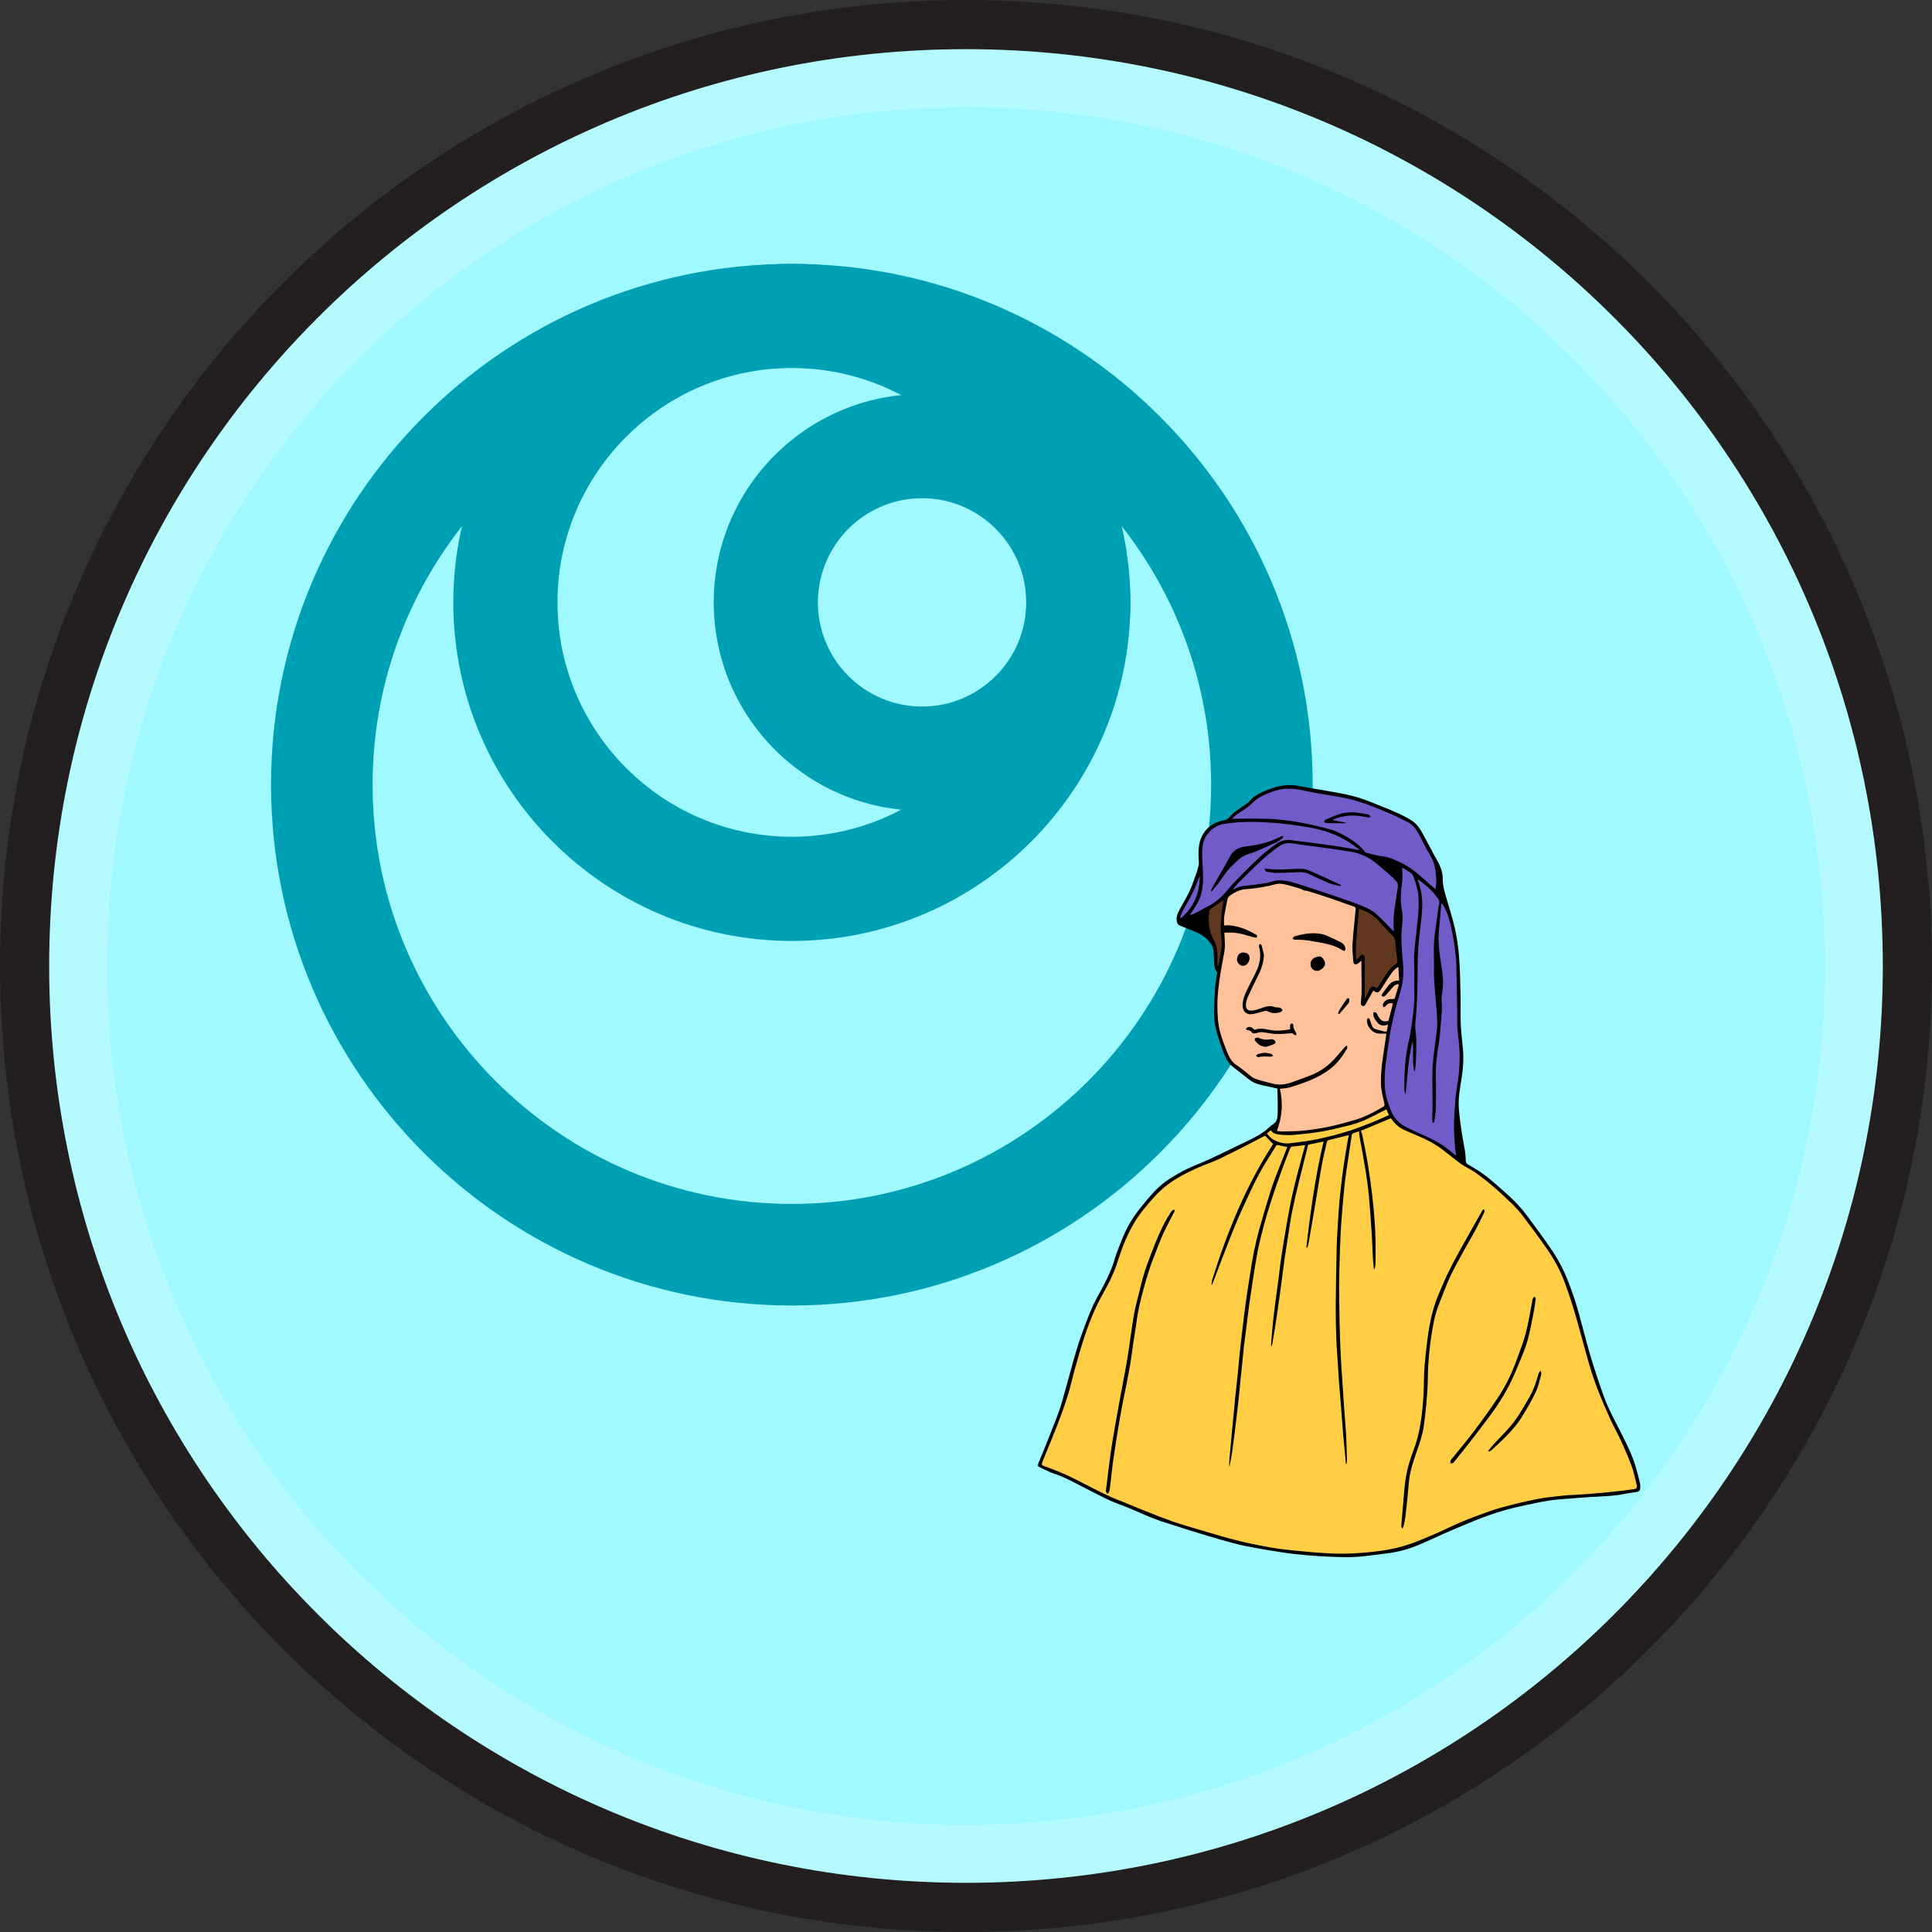 <svg xmlns="http://www.w3.org/2000/svg" xmlns:xlink="http://www.w3.org/1999/xlink" width="500" zoomAndPan="magnify" viewBox="0 0 375 375" height="500" preserveAspectRatio="xMidYMid meet" version="1.0"><rect x="0" y="0" width="375" height="375" fill="#333333" stroke="none"/><defs><clipPath id="e9899aca9b"><path d="M 6.855 6.855 L 368.145 6.855 L 368.145 368.145 L 6.855 368.145 Z M 6.855 6.855 " clip-rule="nonzero"/></clipPath><clipPath id="1040c1f194"><path d="M 187.5 6.855 C 87.734 6.855 6.855 87.734 6.855 187.5 C 6.855 287.266 87.734 368.145 187.5 368.145 C 287.266 368.145 368.145 287.266 368.145 187.5 C 368.145 87.734 287.266 6.855 187.5 6.855 Z M 187.5 6.855 " clip-rule="nonzero"/></clipPath><clipPath id="295545bdd0"><path d="M 52.609 51.215 L 255 51.215 L 255 253.715 L 52.609 253.715 Z M 52.609 51.215 " clip-rule="nonzero"/></clipPath><clipPath id="37f17da96f"><path d="M 87 51.215 L 220 51.215 L 220 183 L 87 183 Z M 87 51.215 " clip-rule="nonzero"/></clipPath><clipPath id="e41f069969"><path d="M 228 152.305 L 285 152.305 L 285 226 L 228 226 Z M 228 152.305 " clip-rule="nonzero"/></clipPath><clipPath id="aeec78b92b"><path d="M 201.395 215 L 318 215 L 318 302 L 201.395 302 Z M 201.395 215 " clip-rule="nonzero"/></clipPath><clipPath id="7ecbabf60b"><path d="M 201.395 152.305 L 318.395 152.305 L 318.395 302.305 L 201.395 302.305 Z M 201.395 152.305 " clip-rule="nonzero"/></clipPath><clipPath id="26d83d6286"><path d="M 9.543 9.543 L 365.793 9.543 L 365.793 365.793 L 9.543 365.793 Z M 9.543 9.543 " clip-rule="nonzero"/></clipPath></defs><g clip-path="url(#e9899aca9b)"><g clip-path="url(#1040c1f194)"><path fill="#9ff9ff" d="M 6.855 6.855 L 368.145 6.855 L 368.145 368.145 L 6.855 368.145 Z M 6.855 6.855 " fill-opacity="1" fill-rule="nonzero"/></g></g><path fill="#231f20" d="M 187.5 0 C 83.922 0 0 83.996 0 187.5 C 0 291.004 83.922 375 187.5 375 C 291.078 375 375 291.004 375 187.5 C 375 83.996 291.078 0 187.5 0 Z M 187.5 363.129 C 90.5 363.129 11.871 284.5 11.871 187.5 C 11.871 90.5 90.5 11.871 187.5 11.871 C 284.5 11.871 363.129 90.5 363.129 187.5 C 363.129 284.5 284.5 363.129 187.5 363.129 Z M 187.5 363.129 " fill-opacity="1" fill-rule="nonzero"/><g clip-path="url(#295545bdd0)"><path fill="#00a0b4" d="M 153.699 253.398 C 97.957 253.398 52.609 208.047 52.609 152.305 C 52.609 96.562 97.957 51.215 153.699 51.215 C 209.441 51.215 254.793 96.562 254.793 152.305 C 254.793 208.047 209.441 253.398 153.699 253.398 Z M 153.699 70.926 C 108.828 70.926 72.32 107.438 72.32 152.305 C 72.32 197.176 108.828 233.684 153.699 233.684 C 198.57 233.684 235.078 197.176 235.078 152.305 C 235.078 107.438 198.57 70.926 153.699 70.926 Z M 153.699 70.926 " fill-opacity="1" fill-rule="nonzero"/></g><g clip-path="url(#37f17da96f)"><path fill="#00a0b4" d="M 153.699 182.633 C 117.469 182.633 87.988 153.156 87.988 116.922 C 87.988 80.691 117.469 51.215 153.699 51.215 C 189.93 51.215 219.41 80.691 219.41 116.922 C 219.41 153.156 189.93 182.633 153.699 182.633 Z M 153.699 71.434 C 128.613 71.434 108.207 91.844 108.207 116.922 C 108.207 142.004 128.613 162.414 153.699 162.414 C 178.785 162.414 199.191 142.004 199.191 116.922 C 199.191 91.844 178.785 71.434 153.699 71.434 Z M 153.699 71.434 " fill-opacity="1" fill-rule="nonzero"/></g><path fill="#00a0b4" d="M 178.973 157.359 C 156.676 157.359 138.535 139.219 138.535 116.922 C 138.535 94.629 156.676 76.488 178.973 76.488 C 201.27 76.488 219.41 94.629 219.41 116.922 C 219.41 139.219 201.27 157.359 178.973 157.359 Z M 178.973 96.703 C 167.82 96.703 158.754 105.773 158.754 116.922 C 158.754 128.074 167.82 137.141 178.973 137.141 C 190.121 137.141 199.191 128.074 199.191 116.922 C 199.191 105.773 190.121 96.703 178.973 96.703 Z M 178.973 96.703 " fill-opacity="1" fill-rule="nonzero"/><g clip-path="url(#e41f069969)"><path fill="#705bc9" d="M 269.789 215.785 C 269.746 215.688 269.703 215.59 269.66 215.492 C 269.668 215.418 269.66 215.355 269.57 215.332 C 269.555 215.316 269.535 215.301 269.516 215.289 C 269.512 215.262 269.504 215.23 269.496 215.207 C 269.496 215.18 269.492 215.156 269.492 215.129 C 269.535 214.629 269.16 214.277 269.031 213.836 C 269.008 213.773 268.988 213.711 268.969 213.648 C 269.012 213.5 269.051 213.355 268.91 213.23 C 268.918 213.188 268.938 213.141 268.934 213.098 C 268.699 211.699 268.652 210.289 268.562 208.879 C 268.52 208.191 268.641 207.504 268.617 206.828 C 268.574 205.527 268.887 204.273 268.953 202.988 C 269.012 201.922 269.176 200.84 269.445 199.785 C 269.617 199.113 269.711 198.418 269.863 197.746 C 270.051 196.906 270.156 196.051 270.516 195.227 C 270.82 194.523 271.008 193.723 271.156 192.945 C 271.195 192.742 271.438 192.641 271.426 192.43 C 271.402 191.902 271.66 191.453 271.891 191.02 C 272.086 190.652 272.094 190.293 272.055 189.918 C 272.043 189.785 272.023 189.652 272.016 189.52 C 271.98 188.844 271.922 188.172 271.871 187.496 C 272.008 187.344 271.918 187.23 271.805 187.125 C 271.797 187.09 271.793 187.055 271.789 187.023 C 271.871 186.883 271.867 186.742 271.84 186.586 C 271.754 186.094 271.746 185.594 271.754 185.094 C 271.766 184.551 271.773 184.008 271.637 183.477 C 271.602 183.242 271.566 183.012 271.531 182.777 C 271.734 182.598 271.723 182.332 271.621 182.156 C 271.531 181.984 271.297 182.055 271.133 182.164 C 270.648 182.203 270.41 181.918 270.324 181.5 C 270.293 181.348 270.203 181.27 270.137 181.156 C 270.129 181.094 270.117 181.039 270.039 181.031 L 270.047 181.039 C 270.016 181.004 269.984 180.973 269.953 180.938 L 269.953 180.941 C 269.934 180.727 269.852 180.535 269.734 180.352 C 269.004 179.195 268.109 178.176 267.047 177.336 C 266.223 176.688 265.207 176.352 264.191 176.07 C 264.074 176.02 263.953 175.973 263.832 175.926 C 263.652 175.844 263.477 175.758 263.293 175.684 C 262.062 175.207 260.84 174.715 259.602 174.266 C 258.734 173.953 257.848 173.699 256.969 173.418 C 256.375 173.152 255.75 172.996 255.098 172.938 C 254.977 172.617 254.656 172.668 254.414 172.582 C 253.875 172.395 253.277 172.312 252.785 172.043 C 252.125 171.688 251.434 171.656 250.727 171.617 C 249.574 171.441 248.406 171.418 247.242 171.379 C 246.941 171.332 246.637 171.277 246.328 171.305 C 246.254 171.312 246.16 171.316 246.109 171.355 C 245.77 171.633 245.348 171.613 244.957 171.719 C 244.645 171.801 244.305 171.836 244.055 172.082 C 242.441 172.406 240.828 172.73 239.215 173.055 C 239.023 173.121 238.832 172.84 238.68 172.996 C 238.395 173.297 238.062 173.562 237.863 173.938 C 237.59 173.957 237.418 174.168 237.285 174.348 C 236.645 175.203 235.793 175.742 234.805 176.098 C 234.395 176.191 234.055 176.398 233.766 176.703 C 233.551 176.926 233.32 177.062 232.969 177.02 C 232.652 176.98 232.402 177.234 232.199 177.457 C 231.734 177.969 231.117 178.281 230.594 178.719 C 230.117 179.117 229.605 178.809 229.121 178.762 C 229.043 178.75 228.836 178.371 228.762 178.137 C 228.684 177.906 228.672 177.637 228.797 177.387 C 229.18 176.609 229.516 175.809 229.945 175.059 C 230.188 174.633 230.438 174.207 230.742 173.812 C 231.293 173.105 231.566 172.246 231.84 171.406 C 231.992 170.941 232.148 170.496 232.391 170.07 C 232.492 169.895 232.648 169.73 232.637 169.496 C 232.633 169.43 232.688 169.32 232.738 169.301 C 233.617 168.98 233.07 168.293 233.008 167.859 C 232.922 167.277 232.926 166.707 232.91 166.133 C 232.891 165.355 233.008 164.582 233.16 163.832 C 233.223 163.527 233.387 163.199 233.531 162.891 C 234.059 161.766 234.648 160.703 235.973 160.34 C 236.289 160.25 236.492 159.988 236.738 159.805 C 237.285 159.395 237.953 159.383 238.551 159.156 C 238.773 159.07 238.918 158.992 238.973 158.758 C 239.07 158.344 239.34 158.141 239.75 157.98 C 240.52 157.68 241.215 157.277 241.801 156.617 C 242.441 155.891 243.238 155.281 244.105 154.797 C 245.277 154.141 246.465 153.5 247.758 153.102 C 248.895 152.75 250.039 152.473 251.238 152.801 C 251.578 152.895 251.938 152.828 252.289 152.895 C 252.594 152.957 252.883 153.027 253.148 153.184 C 253.871 153.613 254.684 153.582 255.477 153.66 C 256.922 153.797 258.352 153.996 259.773 154.316 C 260.797 154.547 261.816 154.809 262.816 155.105 C 264.219 155.52 265.66 155.82 266.984 156.527 C 267.902 157.02 268.961 157.238 269.945 157.605 C 270.992 158 272.023 158.414 272.977 159.023 C 273.488 159.348 274.031 159.617 274.516 159.988 C 275.09 160.426 275.469 161.008 275.828 161.613 C 276.297 162.41 276.781 163.199 277.297 163.969 C 277.645 164.48 277.922 165.043 278.145 165.621 C 278.199 165.762 278.27 165.945 278.223 166.066 C 277.945 166.758 278.457 167.129 278.801 167.578 C 279.41 168.371 279.961 169.188 279.91 170.254 C 279.91 170.316 279.934 170.395 279.906 170.434 C 279.527 170.977 279.723 171.602 279.625 172.188 C 279.543 172.68 279.172 172.93 278.699 172.797 C 278.59 172.766 278.465 172.754 278.398 172.832 C 278.305 172.941 278.441 173.023 278.5 173.098 C 279.223 174.062 279.926 175.035 280.477 176.105 C 280.918 176.961 281.461 177.781 281.492 178.785 C 281.504 179.141 281.867 179.27 281.934 179.609 C 282.113 180.473 282.234 181.336 282.281 182.223 C 282.336 183.246 282.508 184.27 282.621 185.289 C 282.809 186.98 282.988 188.672 282.961 190.379 C 282.949 191.215 282.922 192.055 282.945 192.891 C 282.969 193.648 283.188 194.383 283.191 195.152 C 283.195 195.492 283.188 195.84 283.184 196.176 C 283.164 197.188 283.152 198.203 283.156 199.219 C 283.156 199.703 283.344 200.223 283.297 200.648 C 283.227 201.312 283.363 201.934 283.375 202.57 C 283.391 203.371 283.566 204.156 283.539 204.965 C 283.516 205.656 283.57 206.355 283.406 207.035 C 283.117 208.227 283.066 209.441 282.961 210.656 C 282.902 211.367 282.809 212.074 282.742 212.785 C 282.676 213.461 282.695 214.148 282.691 214.828 C 282.688 215.691 282.637 216.559 282.723 217.414 C 282.801 218.18 283.18 218.891 283.301 219.66 C 283.402 220.285 283.648 220.887 283.691 221.523 C 283.727 222.078 284.035 222.559 284.102 223.105 C 284.156 223.543 284.281 223.973 284.375 224.402 C 284.535 225.168 284.445 225.355 283.754 225.695 C 282.965 225.082 281.98 224.738 281.391 223.828 C 281.168 223.484 280.648 223.332 280.277 223.07 C 279.691 222.652 278.992 222.453 278.395 222.066 C 278.332 222.027 278.223 222.008 278.203 221.953 C 278.016 221.336 277.406 221.324 276.953 221.074 C 276.082 220.598 275.086 220.445 274.207 220.004 C 273.676 219.738 273.199 219.352 272.715 218.996 C 272.555 218.879 272.438 218.762 272.242 218.898 C 272.211 218.859 272.172 218.836 272.133 218.875 C 272.121 218.887 272.133 218.93 272.137 218.957 C 272.07 218.965 272.004 218.973 271.938 218.984 C 271.938 218.984 271.949 218.984 271.949 218.984 C 271.938 218.961 271.926 218.938 271.91 218.922 C 271.816 218.711 271.691 218.535 271.426 218.539 C 271.426 218.539 271.418 218.531 271.418 218.531 C 270.82 217.648 270.223 216.766 269.789 215.785 Z M 266.312 166.547 C 266.496 166.805 266.688 167.004 266.918 167.172 C 267.418 167.539 267.93 167.906 268.395 168.316 C 268.746 168.629 269.141 168.883 269.48 169.199 C 269.848 169.539 270.379 169.715 270.645 170.105 C 270.969 170.578 271.504 170.895 271.609 171.586 C 271.691 171.434 271.746 171.379 271.742 171.328 C 271.668 170.445 272.07 169.617 272.008 168.719 C 271.977 168.285 271.914 168.125 271.516 168.062 C 271.383 168.043 271.266 167.953 271.141 167.895 C 270.043 167.375 268.895 166.969 267.824 166.398 C 267.699 166.336 267.594 166.359 267.473 166.398 C 267.105 166.52 266.734 166.676 266.312 166.547 Z M 276.219 170.77 C 276.191 170.793 276.164 170.82 276.137 170.848 C 276.402 171.316 276.758 171.723 277.133 172.105 C 277.266 172.238 277.551 172.246 277.773 172.266 C 277.895 172.277 277.875 172.145 277.848 172.059 C 277.785 171.863 277.648 171.719 277.488 171.605 C 277.07 171.32 276.645 171.047 276.219 170.77 Z M 276.219 170.77 " fill-opacity="1" fill-rule="nonzero"/></g><path fill="#fec199" d="M 271.871 187.5 C 271.922 188.172 271.984 188.848 272.016 189.52 C 272.023 189.656 272.043 189.785 272.055 189.918 C 272.094 190.293 272.086 190.652 271.891 191.023 C 271.66 191.453 271.406 191.902 271.426 192.43 C 271.438 192.645 271.195 192.746 271.156 192.945 C 271.008 193.727 270.824 194.527 270.516 195.227 C 270.156 196.051 270.051 196.906 269.863 197.746 C 269.711 198.418 269.617 199.113 269.445 199.789 C 269.172 200.84 269.008 201.926 268.953 202.988 C 268.883 204.273 268.574 205.531 268.617 206.832 C 268.641 207.504 268.52 208.191 268.562 208.883 C 268.656 210.289 268.699 211.703 268.934 213.098 C 268.938 213.141 268.918 213.188 268.91 213.234 C 268.93 213.371 268.949 213.512 268.969 213.648 C 268.988 213.711 269.008 213.773 269.031 213.84 C 269.027 214.109 269.125 214.41 268.988 214.645 C 268.832 214.914 268.957 215.047 269.129 215.203 C 268.828 215.16 268.57 215.297 268.344 215.457 C 268.18 215.578 268.027 215.594 267.848 215.586 C 267.141 215.977 266.273 215.988 265.617 216.488 C 265.32 216.715 264.871 216.762 264.738 217.188 C 264.145 217.559 263.449 217.68 262.816 217.953 C 261.887 218.352 260.93 218.695 259.953 218.961 C 259.383 219.113 258.801 219.266 258.215 219.332 C 257.844 219.375 257.52 219.543 257.152 219.586 C 256.906 219.617 256.656 219.668 256.422 219.605 C 255.973 219.488 255.59 219.656 255.195 219.812 C 254.953 219.906 254.688 219.938 254.434 219.98 C 253.523 220.133 252.605 220.301 251.688 220.332 C 250.562 220.375 249.43 220.543 248.312 220.129 C 247.871 219.965 247.855 219.648 247.73 219.336 C 247.996 218.672 248.227 218 248.312 217.289 C 248.449 216.16 248.523 215.035 248.418 213.883 C 248.34 213.043 248.004 212.254 248.027 211.402 C 248.035 211 247.676 210.863 247.367 210.82 C 246.371 210.676 245.383 210.461 244.422 210.211 C 243.473 209.961 242.465 209.699 241.684 208.965 C 241.059 208.375 240.289 207.945 239.684 207.324 C 239.004 206.621 238.379 205.871 238.039 204.926 C 237.969 204.734 237.914 204.531 237.953 204.34 C 238.055 203.867 237.883 203.453 237.633 203.098 C 237.125 202.379 236.988 201.527 236.695 200.734 C 236.352 199.793 236.281 198.793 236.168 197.824 C 235.961 196.145 235.887 194.449 236.172 192.746 C 236.391 191.445 236.445 190.117 236.582 188.801 C 236.613 188.504 236.68 188.203 236.734 187.906 C 236.762 187.75 236.809 187.594 236.59 187.543 C 236.801 187.395 236.965 187.215 237.012 186.945 C 237.086 186.566 237.164 186.184 237.238 185.801 C 237.695 185.137 237.762 184.434 237.441 183.695 C 237.32 183.254 237.492 182.824 237.484 182.383 C 237.469 181.773 237.309 181.18 237.305 180.578 C 237.297 178.973 237.402 177.367 237.613 175.773 C 237.887 175.363 238.059 174.902 238.23 174.441 C 238.434 173.895 238.449 173.211 239.211 173.055 C 240.824 172.73 242.438 172.406 244.055 172.082 C 245.133 171.926 246.172 171.586 247.238 171.375 C 248.402 171.418 249.57 171.438 250.723 171.617 C 251.402 171.781 251.98 172.141 252.547 172.523 C 252.852 172.73 253.211 172.926 253.547 172.891 C 254.074 172.836 254.578 172.879 255.094 172.938 C 255.746 172.996 256.371 173.152 256.969 173.418 C 257.133 173.637 257.41 173.699 257.633 173.793 C 258.285 174.078 258.902 174.43 259.59 174.656 C 260.438 174.938 261.418 174.973 262.074 175.715 C 262.102 175.742 262.188 175.723 262.242 175.723 C 262.781 175.711 263.449 176.391 263.285 176.898 C 263.176 177.238 263.258 177.551 263.207 177.863 C 263.039 178.836 262.965 179.812 262.902 180.793 C 262.824 181.969 262.629 183.137 262.68 184.32 C 262.688 184.457 262.609 184.641 262.82 184.711 C 262.906 184.887 262.832 185.035 262.75 185.188 C 262.531 185.34 262.555 185.559 262.629 185.758 C 262.773 186.16 262.82 186.586 262.91 187.066 C 263.039 186.852 263.133 186.688 263.23 186.52 C 263.57 186.59 263.73 186.305 263.965 186.164 C 263.996 186.137 264.023 186.105 264.055 186.078 C 264.055 186.078 264.035 186.074 264.035 186.074 C 264.324 186.145 264.406 186.43 264.59 186.613 C 264.859 187.879 264.543 189.141 264.559 190.41 C 264.574 191.508 264.332 192.602 264.332 193.703 C 264.332 193.969 264.422 194.211 264.699 194.262 C 264.98 194.312 265.195 194.145 265.309 193.887 C 265.398 193.68 265.465 193.461 265.539 193.25 C 265.621 193.242 265.668 193.195 265.719 193.133 C 266.023 192.781 266.238 192.34 266.695 192.133 C 266.961 192.188 267.211 192.137 267.453 192.035 C 267.484 191.984 267.52 191.934 267.551 191.883 L 267.559 191.867 C 268.141 191.422 268.516 190.836 268.746 190.148 C 269.535 188.949 270.484 187.895 271.609 186.996 C 271.672 187.004 271.727 187.008 271.785 187.016 C 271.793 187.051 271.797 187.082 271.801 187.117 C 271.852 187.246 271.773 187.391 271.871 187.5 Z M 269.66 215.496 C 269.668 215.422 269.66 215.355 269.57 215.336 C 269.602 215.387 269.629 215.441 269.66 215.496 Z M 269.66 215.496 " fill-opacity="1" fill-rule="nonzero"/><path fill="#61381f" d="M 237.242 185.805 C 237.168 186.184 237.09 186.566 237.02 186.949 C 236.969 187.215 236.805 187.398 236.594 187.547 C 236.145 187.609 235.992 187.312 235.957 186.961 C 235.852 185.871 235.664 184.773 235.727 183.688 C 235.77 183.012 235.246 182.656 235.188 182.074 C 235.133 181.543 234.82 181.062 234.668 180.555 C 234.473 179.879 234.434 179.156 234.383 178.445 C 234.328 177.637 234.43 176.84 234.809 176.102 C 235.797 175.746 236.648 175.207 237.285 174.352 C 237.422 174.172 237.594 173.961 237.867 173.941 C 238 174.109 238.023 174.289 237.938 174.484 C 237.754 174.895 237.711 175.34 237.617 175.773 C 237.41 177.371 237.305 178.973 237.312 180.582 C 237.316 181.18 237.473 181.777 237.488 182.383 C 237.5 182.824 237.328 183.254 237.449 183.695 C 237.312 184.395 237.262 185.098 237.242 185.805 Z M 262.785 185.578 C 262.664 186.012 262.852 186.32 263.23 186.527 C 263.57 186.598 263.734 186.309 263.969 186.168 C 263.996 186.141 264.023 186.113 264.055 186.082 C 264.055 186.082 264.035 186.082 264.035 186.082 C 264.098 185.82 264.289 185.652 264.5 185.391 C 264.535 185.859 264.562 186.238 264.59 186.617 C 264.859 187.887 264.543 189.148 264.559 190.418 C 264.574 191.516 264.332 192.605 264.332 193.711 C 264.332 193.973 264.422 194.219 264.699 194.27 C 264.98 194.316 265.195 194.152 265.309 193.895 C 265.398 193.688 265.465 193.469 265.539 193.254 C 265.746 192.848 265.785 192.367 266.18 192.035 C 266.457 191.805 266.574 191.852 266.699 192.145 C 266.961 192.195 267.211 192.145 267.453 192.043 C 267.488 191.992 267.52 191.941 267.551 191.891 C 267.551 191.891 267.559 191.875 267.559 191.875 C 267.73 191.148 268.258 190.668 268.75 190.16 C 269.535 188.957 270.488 187.902 271.613 187.004 C 271.746 186.781 271.797 186.559 271.602 186.34 C 271.465 186.184 271.52 185.996 271.543 185.816 C 271.637 185.039 271.613 184.258 271.637 183.477 C 271.602 183.242 271.566 183.012 271.531 182.781 C 271.457 182.535 271.332 182.324 271.133 182.164 C 270.648 182.203 270.41 181.918 270.328 181.5 C 270.297 181.352 270.203 181.273 270.141 181.16 C 270.105 181.121 270.074 181.078 270.039 181.035 C 270.039 181.035 270.047 181.043 270.047 181.043 C 270.016 181.008 269.984 180.973 269.953 180.941 C 269.953 180.941 269.957 180.945 269.957 180.945 C 269.285 180.195 268.543 179.504 267.809 178.824 C 267.023 178.094 266.281 177.309 265.422 176.66 C 265.156 176.457 264.848 176.309 264.5 176.332 C 264.289 176.348 264.238 176.227 264.195 176.074 C 264.074 176.023 263.953 175.977 263.836 175.926 C 263.621 176.012 263.5 176.133 263.48 176.395 C 263.371 177.84 263.27 179.285 263.109 180.727 C 262.965 182.051 263.016 183.391 262.824 184.715 C 262.906 184.891 262.836 185.043 262.754 185.191 C 262.766 185.32 262.828 185.438 262.785 185.578 Z M 262.785 185.578 " fill-opacity="1" fill-rule="nonzero"/><g clip-path="url(#aeec78b92b)"><path fill="#ffce45" d="M 283.75 225.695 C 284.105 225.883 284.449 226.113 284.824 226.25 C 286.172 226.734 287.328 227.527 288.414 228.426 C 290.523 230.168 292.398 232.156 294.254 234.152 C 295.098 235.062 295.766 236.129 296.516 237.125 C 296.941 237.68 297.469 238.145 297.883 238.715 C 299.109 240.379 300.387 242.008 301.398 243.82 C 302.031 244.949 302.641 246.09 303.312 247.191 C 303.758 247.918 304.125 248.68 304.52 249.43 C 304.801 249.969 304.84 250.57 305.066 251.121 C 305.078 251.145 305.074 251.184 305.066 251.211 C 304.703 252.262 305.453 253.059 305.734 253.945 C 306.227 255.512 306.863 257.035 307.012 258.695 C 307.07 259.336 307.316 259.938 307.484 260.551 C 307.668 261.227 307.941 261.879 307.918 262.594 C 307.906 262.93 308.098 263.203 308.18 263.508 C 308.734 265.57 309.688 267.477 310.492 269.445 C 310.914 270.477 311.336 271.527 311.512 272.637 C 311.586 273.086 311.789 273.453 312.016 273.797 C 312.516 274.551 312.977 275.332 313.395 276.129 C 314.02 277.316 314.684 278.488 315.145 279.77 C 315.457 280.645 315.941 281.453 316.355 282.289 C 316.855 283.293 317.184 284.336 317.43 285.434 C 317.605 286.203 317.672 286.977 317.828 287.742 C 318.062 288.855 317.703 289.176 316.613 289.258 C 316.305 289.281 315.992 289.281 315.707 289.371 C 314.539 289.738 313.328 289.863 312.125 289.98 C 311.273 290.066 310.406 290.027 309.547 290.078 C 308.633 290.129 307.73 290.285 306.816 290.328 C 306.039 290.363 305.273 290.492 304.504 290.57 C 302.418 290.777 300.297 290.762 298.266 291.336 C 296.809 291.746 295.301 291.887 293.84 292.262 C 293.18 292.43 292.496 292.438 291.832 292.598 C 291.062 292.785 290.367 293.168 289.605 293.379 C 288.406 293.703 287.266 294.211 286.109 294.664 C 285.129 295.047 284.18 295.543 283.18 295.871 C 282.715 296.023 282.289 296.262 281.82 296.387 C 281.492 296.477 281.199 296.688 280.93 296.859 C 280.363 297.223 279.719 297.383 279.137 297.715 C 278.398 298.137 277.555 298.453 276.742 298.773 C 275.777 299.156 274.863 299.68 273.879 299.973 C 272.844 300.281 271.832 300.66 270.738 300.824 C 269.617 300.996 268.488 301.145 267.383 301.465 C 266.574 301.703 265.68 301.633 264.84 301.801 C 263.672 302.035 262.492 301.961 261.32 301.992 C 260.043 302.031 258.766 301.938 257.488 301.953 C 256.434 301.965 255.402 301.711 254.359 301.711 C 252.984 301.707 251.66 301.34 250.309 301.195 C 248.969 301.055 247.648 300.812 246.371 300.395 C 245.598 300.141 244.805 299.883 244.016 299.926 C 243.141 299.977 242.406 299.516 241.562 299.523 C 240.492 299.527 239.465 299.191 238.43 298.973 C 237.594 298.793 236.758 298.551 235.922 298.352 C 234.914 298.113 233.961 297.727 232.977 297.434 C 231.996 297.145 231.027 296.75 230.062 296.379 C 229.387 296.121 228.711 295.77 227.953 295.707 C 227.223 295.652 226.617 295.215 225.949 294.969 C 224.922 294.59 223.918 294.148 222.887 293.777 C 222.297 293.566 221.762 293.25 221.172 293.043 C 220.266 292.723 219.363 292.359 218.496 291.941 C 217.977 291.691 217.383 291.617 216.902 291.32 C 215.965 290.75 214.867 290.539 213.941 289.957 C 213.668 289.785 213.348 289.723 213.062 289.613 C 212.305 289.324 211.715 288.801 211.082 288.355 C 210.504 287.953 209.883 287.785 209.23 287.637 C 208.488 287.473 207.73 287.145 207.238 286.68 C 206.414 285.891 205.398 285.777 204.438 285.43 C 204.184 285.34 203.922 285.246 203.688 285.109 C 203.34 284.906 203.035 284.672 202.566 284.754 C 202.355 284.789 202.09 284.555 201.863 284.418 C 201.809 284.383 201.77 284.195 201.801 284.172 C 202.078 283.945 202.027 283.562 202.309 283.289 C 202.836 282.781 203.113 282.059 203.297 281.363 C 203.73 279.707 204.254 278.082 205.008 276.547 C 205.633 275.285 206.102 273.977 206.391 272.609 C 206.559 271.824 206.598 271.012 206.82 270.234 C 207.078 269.344 207.391 268.465 207.621 267.566 C 207.766 267 207.801 266.402 207.891 265.824 C 208.059 264.758 208.359 263.719 208.75 262.719 C 209.215 261.531 209.609 260.324 210.145 259.16 C 210.613 258.148 211.004 257.082 211.254 255.98 C 211.359 255.535 211.562 255.094 211.805 254.699 C 212.328 253.848 212.641 252.895 213.129 252.027 C 214.051 250.398 214.66 248.602 215.949 247.184 C 216.336 246.754 216.355 246.137 216.535 245.609 C 216.891 244.562 217.254 243.52 217.637 242.48 C 218.246 240.816 219.004 239.211 219.777 237.617 C 220.387 236.367 221.242 235.285 222.055 234.176 C 223.27 232.523 224.754 231.117 226.207 229.691 C 226.516 229.387 226.879 229.148 227.352 229.066 C 227.68 229.008 227.988 228.781 228.281 228.594 C 229.266 227.953 230.34 227.496 231.406 227.012 C 232.223 226.641 232.973 226.133 233.801 225.781 C 234.57 225.453 235.344 225.133 236.102 224.777 C 236.668 224.516 237.219 224.219 237.762 223.91 C 238.895 223.262 240.012 222.609 241.324 222.352 C 241.863 222.246 242.355 221.914 242.918 221.809 C 243.148 221.766 243.281 221.508 243.438 221.352 C 243.789 220.988 244.207 220.715 244.574 220.375 C 245.285 219.719 246.074 219.203 247.105 219.266 C 247.316 219.277 247.527 219.312 247.738 219.34 C 247.863 219.648 247.938 219.723 248.379 219.887 C 249.496 220.301 250.797 220.07 251.922 220.027 C 252.844 219.992 253.469 219.781 254.379 219.625 C 254.629 219.586 254.977 219.512 255.215 219.414 C 255.613 219.258 255.938 219.184 256.387 219.305 C 256.621 219.367 257.121 219.113 257.367 219.082 C 257.73 219.035 258.137 218.984 258.512 218.941 C 259.098 218.875 259.398 218.789 259.969 218.633 C 260.945 218.367 261.891 218.355 262.82 217.957 C 263.457 217.688 264.148 217.562 264.742 217.191 C 265.379 216.988 266.035 216.832 266.645 216.566 C 267.117 216.359 267.633 216.137 267.852 215.59 C 268.031 215.598 268.184 215.582 268.348 215.465 C 268.57 215.305 268.828 215.168 269.133 215.207 C 269.223 215.215 269.312 215.219 269.402 215.223 C 269.418 215.281 269.461 215.305 269.52 215.293 C 269.539 215.305 269.559 215.32 269.574 215.34 C 269.605 215.395 269.633 215.445 269.664 215.5 C 269.707 215.598 269.75 215.695 269.793 215.793 C 269.738 215.93 269.707 216.078 269.633 216.203 C 269.5 216.434 269.457 216.617 269.77 216.73 C 269.824 216.75 269.84 216.855 269.887 216.914 C 270.324 217.523 270.793 218.102 271.418 218.539 L 271.426 218.547 C 271.508 218.773 271.715 218.84 271.91 218.926 C 271.926 218.945 271.938 218.965 271.949 218.988 L 271.938 219.02 L 271.938 218.988 C 272.004 218.98 272.07 218.973 272.137 218.965 C 272.172 218.945 272.207 218.926 272.242 218.906 C 272.438 218.77 272.555 218.887 272.715 219.004 C 273.199 219.363 273.676 219.746 274.207 220.016 C 275.086 220.453 276.082 220.605 276.953 221.082 C 277.406 221.328 278.016 221.34 278.203 221.965 C 278.219 222.016 278.332 222.035 278.395 222.074 C 278.992 222.461 279.691 222.664 280.277 223.078 C 280.645 223.34 281.168 223.492 281.391 223.84 C 281.973 224.738 282.961 225.082 283.75 225.695 Z M 269.492 215.133 C 269.461 215.16 269.43 215.191 269.398 215.223 C 269.434 215.219 269.465 215.211 269.5 215.207 C 269.496 215.184 269.496 215.156 269.492 215.133 Z M 269.492 215.133 " fill-opacity="1" fill-rule="nonzero"/></g><g clip-path="url(#7ecbabf60b)"><path fill="#000000" d="M 236.445 171.504 C 236.055 172.035 235.605 172.52 235.184 173.023 C 235.125 172.988 235.066 172.949 235.012 172.914 C 235.156 172.621 235.289 172.316 235.449 172.031 C 236.535 170.117 237.68 168.234 238.703 166.289 C 239.371 165.02 240.383 164.457 241.75 164.301 C 243.539 164.098 245.305 163.758 246.992 163.105 C 247.516 162.902 248.012 162.637 248.527 162.41 C 248.668 162.344 248.824 162.312 248.973 162.266 C 249.008 162.301 249.047 162.336 249.082 162.375 C 249.008 162.508 248.965 162.688 248.852 162.766 C 248.402 163.074 247.957 163.395 247.465 163.621 C 246.141 164.234 244.801 164.812 243.453 165.383 C 242.969 165.586 242.449 165.719 241.953 165.902 C 240.797 166.328 240.016 167.23 239.145 168.039 C 238.051 169.055 237.316 170.324 236.445 171.504 Z M 286.484 238.566 C 287.043 237.52 287.547 236.441 288.062 235.371 C 288.172 235.152 288.254 234.906 287.918 234.711 C 287.84 234.809 287.746 234.902 287.684 235.012 C 286.238 237.578 284.781 240.137 283.355 242.711 C 282.559 244.145 281.785 245.59 281.066 247.062 C 280.43 248.375 279.871 249.727 279.301 251.07 C 278.418 253.145 277.82 255.301 277.438 257.512 C 277.16 259.121 276.945 260.746 276.777 262.371 C 276.598 264.062 276.418 265.762 276.402 267.457 C 276.379 269.898 276.258 272.324 275.949 274.746 C 275.668 276.965 275.234 279.145 274.449 281.234 C 273.691 283.242 273.066 285.277 272.781 287.398 C 272.59 288.84 272.492 290.293 272.363 291.742 C 272.23 293.199 272.109 294.66 271.996 296.121 C 271.984 296.281 272.07 296.453 272.113 296.617 C 272.168 296.617 272.219 296.613 272.273 296.613 C 272.332 296.48 272.41 296.352 272.438 296.211 C 272.566 295.59 272.723 294.965 272.793 294.336 C 273.031 292.191 273.281 290.047 273.441 287.895 C 273.605 285.781 274.258 283.797 274.953 281.828 C 275.547 280.156 276.121 278.48 276.363 276.73 C 276.668 274.555 276.879 272.367 277.035 270.18 C 277.172 268.312 277.121 266.43 277.25 264.562 C 277.367 262.82 277.547 261.082 277.812 259.355 C 278.129 257.312 278.465 255.262 279.238 253.32 C 279.969 251.488 280.625 249.625 281.453 247.836 C 282.297 246.027 283.297 244.289 284.254 242.535 C 284.98 241.199 285.766 239.902 286.484 238.566 Z M 298.645 266.586 C 298.191 268.262 297.629 269.891 296.742 271.395 C 295.984 272.684 295.25 273.996 294.406 275.23 C 293.125 277.117 291.445 278.676 289.906 280.352 C 289.543 280.746 289.223 281.18 288.883 281.594 C 288.93 281.645 288.977 281.691 289.023 281.742 C 289.215 281.633 289.43 281.551 289.59 281.402 C 290.438 280.613 291.281 279.824 292.105 279.012 C 293.418 277.715 294.617 276.309 295.574 274.734 C 296.488 273.234 297.379 271.707 298.121 270.117 C 298.617 269.047 298.852 267.852 299.16 266.703 C 299.215 266.512 299.062 266.266 299.004 266.047 C 298.883 266.223 298.699 266.387 298.645 266.586 Z M 293.203 268.328 C 293.938 266.832 294.578 265.281 295.207 263.734 C 295.711 262.492 296.219 261.242 296.562 259.953 C 297.02 258.246 297.328 256.504 297.668 254.77 C 297.844 253.895 297.945 253.004 298.09 252.023 C 298.031 251.934 297.938 251.797 297.844 251.66 C 297.738 251.785 297.617 251.898 297.531 252.035 C 297.48 252.121 297.465 252.234 297.445 252.336 C 297.027 254.48 296.707 256.652 296.156 258.766 C 295.672 260.613 294.953 262.406 294.289 264.207 C 293.391 266.637 292.27 268.969 290.848 271.129 C 289.371 273.375 287.781 275.551 286.172 277.703 C 284.898 279.406 283.516 281.023 282.188 282.68 C 281.969 282.953 281.723 283.215 281.551 283.516 C 281.473 283.652 281.547 283.875 281.555 284.055 C 281.723 284.023 281.895 284.008 282.055 283.957 C 282.117 283.938 282.16 283.848 282.207 283.789 C 283.27 282.457 284.344 281.137 285.391 279.789 C 286.613 278.219 287.816 276.637 289.012 275.051 C 290.605 272.93 292.031 270.703 293.203 268.328 Z M 259.23 159.785 C 259.887 159.789 260.543 159.785 261.199 159.785 C 261.211 159.75 261.215 159.719 261.223 159.684 C 260.371 159.516 259.52 159.344 258.578 159.156 C 258.777 159.078 258.902 159.031 259.027 158.98 C 260.656 158.293 262.355 158.18 264.09 158.406 C 264.613 158.477 265.133 158.605 265.656 158.676 C 265.781 158.691 265.918 158.586 266.051 158.535 C 265.969 158.422 265.898 158.293 265.801 158.199 C 265.742 158.141 265.637 158.113 265.551 158.098 C 264.625 157.949 263.703 157.723 262.773 157.68 C 261.953 157.641 261.094 157.707 260.305 157.926 C 259.262 158.211 258.27 158.684 257.266 159.105 C 257.129 159.164 257.074 159.402 256.98 159.555 C 257.145 159.621 257.305 159.734 257.473 159.742 C 258.055 159.773 258.641 159.777 259.23 159.785 Z M 318.328 289.109 C 318.305 289.277 318.047 289.512 317.863 289.551 C 317.086 289.711 316.285 289.781 315.504 289.941 C 313.219 290.406 310.895 290.438 308.582 290.578 C 306.633 290.699 304.688 290.887 302.738 291.023 C 300.418 291.184 298.172 291.723 295.91 292.195 C 293.457 292.703 291.047 293.359 288.703 294.211 C 286.258 295.098 283.867 296.129 281.473 297.148 C 279.402 298.031 277.383 299.031 275.305 299.895 C 273.355 300.703 271.324 301.25 269.223 301.504 C 267.203 301.746 265.191 302.062 263.168 302.195 C 261.531 302.305 259.879 302.219 258.234 302.16 C 256.676 302.102 255.117 301.996 253.562 301.859 C 252.031 301.723 250.492 301.566 248.973 301.332 C 246.613 300.969 244.254 300.59 241.918 300.113 C 240.191 299.766 238.492 299.289 236.797 298.812 C 234.742 298.23 232.699 297.59 230.656 296.961 C 229.223 296.516 227.805 296.016 226.363 295.59 C 223.613 294.777 221.066 293.473 218.414 292.422 C 217.355 292.004 216.277 291.629 215.246 291.156 C 214.004 290.59 212.805 289.93 211.574 289.324 C 209.27 288.195 207.074 286.852 204.613 286.043 C 203.629 285.719 202.707 285.195 201.758 284.758 C 201.445 284.617 201.398 284.398 201.527 284.086 C 201.98 283.008 202.422 281.922 202.855 280.832 C 203.578 279.023 204.309 277.215 205.004 275.395 C 205.418 274.305 205.82 273.203 206.141 272.082 C 207.098 268.73 207.977 265.359 208.957 262.012 C 209.441 260.359 210.043 258.742 210.645 257.129 C 211.148 255.781 211.672 254.438 212.281 253.137 C 212.867 251.891 213.598 250.715 214.223 249.488 C 215.059 247.836 215.859 246.176 216.363 244.379 C 216.664 243.32 217.113 242.301 217.496 241.27 C 218.203 239.375 219.102 237.57 220.254 235.918 C 221.137 234.648 222.141 233.465 223.145 232.285 C 224.301 230.93 225.594 229.695 227.113 228.746 C 228.156 228.094 229.223 227.461 230.332 226.93 C 231.684 226.273 233.105 225.762 234.477 225.137 C 235.957 224.465 237.41 223.734 238.879 223.031 C 239.934 222.527 240.988 222.031 242.039 221.52 C 243.523 220.793 245.008 220.066 246.234 218.918 C 246.512 218.66 246.793 218.391 247.113 218.195 C 247.992 217.66 247.969 216.758 247.996 215.941 C 248.043 214.41 247.969 212.875 247.945 211.285 C 247.129 211.105 246.453 210.949 245.773 210.805 C 244.734 210.582 243.68 210.379 242.777 209.773 C 242.359 209.496 241.984 209.164 241.59 208.855 C 240.824 208.258 240.051 207.668 239.293 207.059 C 238.375 206.32 237.848 205.305 237.453 204.234 C 236.934 202.812 236.426 201.375 236.055 199.906 C 235.668 198.383 235.598 196.801 235.668 195.227 C 235.727 194.008 235.754 192.789 235.852 191.578 C 235.922 190.73 236.098 189.891 236.215 189.047 C 236.234 188.906 236.27 188.711 236.195 188.621 C 235.566 187.836 235.664 186.91 235.621 186 C 235.59 185.312 235.574 184.605 235.414 183.938 C 235.316 183.523 234.992 183.145 234.719 182.793 C 233.848 181.664 232.605 181.086 231.324 180.574 C 230.52 180.254 229.707 179.957 228.918 179.609 C 228.73 179.523 228.555 179.289 228.488 179.082 C 228.227 178.293 228.457 177.535 228.812 176.844 C 229.488 175.52 230.301 174.262 230.918 172.918 C 231.496 171.676 231.898 170.352 232.367 169.062 C 232.457 168.82 232.449 168.547 232.551 168.312 C 232.758 167.844 232.703 167.379 232.668 166.887 C 232.559 165.258 232.59 163.617 233.383 162.133 C 234.125 160.75 235.316 159.844 236.828 159.387 C 237.219 159.27 237.645 159.246 238.012 159.082 C 238.301 158.953 238.574 158.711 238.777 158.461 C 239.496 157.574 240.504 157.066 241.395 156.406 C 241.773 156.125 242.203 155.883 242.5 155.531 C 243.629 154.195 245.184 153.629 246.742 153.047 C 248.121 152.539 249.547 152.316 251.008 152.398 C 251.773 152.441 252.535 152.637 253.297 152.77 C 255.348 153.125 257.402 153.488 259.453 153.84 C 261.672 154.219 263.836 154.762 265.922 155.617 C 267.48 156.262 269.066 156.836 270.605 157.52 C 271.809 158.051 273.016 158.617 274.109 159.336 C 275.184 160.035 275.812 161.172 276.406 162.297 C 277.188 163.785 277.953 165.285 278.805 166.73 C 279.52 167.949 280.051 169.234 280.039 170.629 C 280.027 171.957 280.406 173.16 280.766 174.391 C 281.328 176.336 281.965 178.266 282.398 180.238 C 282.797 182.027 283.062 183.859 283.203 185.688 C 283.395 188.195 283.434 190.719 283.492 193.234 C 283.535 194.953 283.449 196.676 283.516 198.395 C 283.57 199.91 283.723 201.43 283.891 202.941 C 284.117 204.961 284.051 206.965 283.738 208.969 C 283.41 211.078 282.984 213.188 283.172 215.336 C 283.305 216.879 283.52 218.414 283.742 219.949 C 283.914 221.105 284.172 222.25 284.352 223.406 C 284.449 224.035 284.492 224.676 284.504 225.312 C 284.508 225.648 284.621 225.812 284.902 225.984 C 285.984 226.637 287.086 227.266 288.098 228.02 C 289.266 228.895 290.363 229.871 291.465 230.84 C 292.387 231.652 293.305 232.484 294.164 233.367 C 294.926 234.152 295.664 234.977 296.316 235.855 C 298.008 238.133 299.699 240.418 301.289 242.77 C 302.766 244.953 303.898 247.328 304.793 249.805 C 305.27 251.129 305.746 252.461 306.133 253.812 C 306.77 256.008 307.32 258.227 307.93 260.43 C 308.332 261.902 308.742 263.375 309.207 264.832 C 309.859 266.863 310.527 268.895 311.25 270.906 C 312.285 273.766 313.809 276.398 315.152 279.113 C 316.105 281.039 317.016 282.988 317.594 285.074 C 317.848 285.988 318.102 286.902 318.301 287.832 C 318.391 288.246 318.387 288.691 318.328 289.109 Z M 278.691 173.867 C 277.754 172.535 276.426 171.629 275.176 170.621 C 275.18 170.75 275.223 170.855 275.258 170.965 C 275.684 172.207 275.969 173.48 276.031 174.793 C 276.141 177.223 275.699 179.613 275.449 182.016 C 275.316 183.285 275.242 184.559 275.199 185.832 C 275.148 187.43 275.16 189.031 275.133 190.629 C 275.117 191.664 275.102 192.699 275.059 193.734 C 275.012 194.805 274.938 195.875 274.867 196.945 C 274.816 197.688 274.68 198.43 274.691 199.168 C 274.707 200.094 274.887 201.02 274.902 201.945 C 274.922 203.371 274.875 204.801 274.82 206.223 C 274.801 206.766 274.691 207.305 274.625 207.844 C 274.574 207.84 274.523 207.836 274.473 207.832 C 274.113 205.938 274.398 204.008 274.203 202.094 C 273.281 205.477 273.207 208.969 272.832 212.438 C 272.691 212.027 272.562 211.609 272.57 211.191 C 272.594 209.684 272.602 208.168 272.734 206.668 C 272.859 205.254 273.051 203.836 273.363 202.449 C 273.934 199.938 274.242 197.391 274.473 194.836 C 274.594 193.543 274.496 192.234 274.504 190.934 C 274.508 190.145 274.527 189.359 274.523 188.574 C 274.52 187.375 274.402 186.168 274.496 184.98 C 274.688 182.617 275.023 180.27 275.238 177.906 C 275.348 176.691 275.41 175.453 275.34 174.238 C 275.262 172.824 274.848 171.465 274.348 170.137 C 274.254 169.891 274.098 169.617 273.891 169.473 C 273.34 169.082 272.742 168.754 272.164 168.398 C 272.164 169.375 272.273 170.32 272.141 171.227 C 271.871 173.055 271.793 174.863 272.109 176.691 C 272.219 177.312 272.25 177.953 272.227 178.582 C 272.184 179.691 271.984 180.801 272.004 181.91 C 272.031 183.512 272.141 185.113 272.301 186.711 C 272.461 188.293 272.41 189.871 272.086 191.414 C 271.801 192.773 271.305 194.086 270.953 195.434 C 270.605 196.766 270.301 198.109 270.016 199.457 C 269.844 200.262 269.742 201.086 269.621 201.902 C 269.441 203.074 269.254 204.242 269.105 205.414 C 268.973 206.449 268.824 207.488 268.797 208.527 C 268.762 209.734 268.719 210.969 268.922 212.152 C 269.121 213.332 269.547 214.496 269.996 215.617 C 270.543 216.984 271.52 218.047 272.84 218.719 C 274.195 219.414 275.594 220.027 276.984 220.656 C 278.375 221.289 279.715 221.996 280.914 222.953 C 281.445 223.379 281.984 223.805 282.516 224.227 C 282.555 224.211 282.594 224.195 282.633 224.18 C 282.559 223.656 282.445 223.141 282.414 222.613 C 282.324 221.195 282.199 219.77 282.223 218.352 C 282.25 216.598 282.359 214.844 282.531 213.098 C 282.699 211.344 283.051 209.609 283.203 207.855 C 283.328 206.465 283.34 205.062 283.281 203.668 C 283.223 202.301 282.969 200.945 282.879 199.578 C 282.809 198.477 282.867 197.367 282.848 196.262 C 282.809 193.762 282.762 191.262 282.707 188.762 C 282.684 187.699 282.688 186.625 282.566 185.57 C 282.273 182.996 281.906 180.43 281.121 177.945 C 280.824 177.008 280.484 176.094 279.805 175.289 C 279.773 175.426 279.734 175.527 279.723 175.625 C 279.594 177.16 279.5 178.695 279.328 180.227 C 279.059 182.613 279.371 184.957 279.758 187.297 C 280.027 188.938 280.207 190.574 279.992 192.234 C 279.922 192.785 279.832 193.34 279.816 193.895 C 279.801 194.547 279.902 195.203 279.871 195.855 C 279.824 196.961 279.723 198.066 279.621 199.168 C 279.527 200.242 279.469 201.324 279.293 202.387 C 278.922 204.648 278.613 206.906 278.684 209.207 C 278.742 211.09 278.73 212.973 278.691 214.852 C 278.676 215.762 278.535 216.668 278.43 217.574 C 278.414 217.719 278.289 217.848 278.215 217.988 C 278.172 217.973 278.129 217.957 278.082 217.945 C 278.051 217.633 277.992 217.32 277.996 217.008 C 278.004 216.262 278.062 215.516 278.062 214.773 C 278.062 212.301 277.992 209.832 278.051 207.363 C 278.086 205.973 278.312 204.59 278.469 203.207 C 278.633 201.762 278.938 200.316 278.961 198.867 C 278.988 197.219 278.777 195.566 278.66 193.914 C 278.566 192.602 278.414 191.289 278.352 189.973 C 278.301 188.828 278.332 187.68 278.336 186.531 C 278.34 185.109 278.254 183.68 278.391 182.27 C 278.582 180.215 278.969 178.18 279.207 176.129 C 279.27 175.551 279.605 174.91 279.082 174.352 C 278.945 174.199 278.809 174.039 278.691 173.867 Z M 270.914 187.137 C 271.234 186.914 271.277 186.75 271.23 186.414 C 271.094 185.457 270.977 184.492 270.883 183.527 C 270.82 182.871 270.875 182.219 270.328 181.672 C 269.395 180.742 268.523 179.746 267.621 178.781 C 266.75 177.848 265.734 177.117 264.527 176.668 C 264.293 176.582 264.062 176.484 263.77 176.371 C 263.586 179.723 262.965 182.969 263.266 186.41 C 263.562 186.055 263.754 185.77 264 185.543 C 264.145 185.41 264.387 185.277 264.562 185.305 C 264.691 185.328 264.844 185.598 264.867 185.773 C 264.918 186.16 264.902 186.555 264.898 186.941 C 264.895 188.512 264.887 190.082 264.883 191.652 C 264.879 192.402 264.883 193.148 264.883 193.969 C 265.18 193.371 265.465 192.824 265.723 192.27 C 266.113 191.43 266.523 191.289 267.176 191.789 C 267.195 191.805 267.234 191.789 267.352 191.789 C 267.789 191.082 268.266 190.348 268.711 189.594 C 269.281 188.625 269.992 187.773 270.914 187.137 Z M 256 172.895 C 257.672 173.445 259.34 174.004 260.996 174.586 C 262.215 175.012 263.438 175.426 264.613 175.941 C 265.477 176.316 266.379 176.73 267.074 177.34 C 267.16 177.414 267.242 177.492 267.328 177.566 C 267.703 177.883 268.055 178.223 268.383 178.582 C 269.109 179.316 269.809 180.082 270.535 180.824 C 270.535 179.695 270.441 178.555 270.559 177.438 C 270.742 175.688 271.07 173.957 271.324 172.215 C 271.391 171.766 271.34 171.406 270.965 170.996 C 269.875 169.809 268.602 168.844 267.395 167.793 C 265.863 166.461 264.125 165.602 262.105 165.309 C 260.941 165.137 259.781 164.941 258.621 164.77 C 257.492 164.602 256.363 164.453 255.238 164.301 C 253.953 164.125 252.66 163.992 251.387 163.77 C 250.293 163.578 249.23 163.582 248.312 164.238 C 247.191 165.039 246.09 165.887 245.07 166.816 C 243.484 168.262 241.969 169.785 240.438 171.293 C 240.027 171.699 239.68 172.168 239.301 172.605 C 239.52 172.574 239.695 172.492 239.867 172.406 C 240.965 171.859 242.176 171.93 243.34 171.746 C 244.48 171.566 245.66 171.5 246.742 171.145 C 248.188 170.668 249.547 170.891 250.91 171.273 C 252.621 171.758 254.309 172.336 256 172.895 Z M 239.117 158.891 C 239.398 158.953 239.621 158.918 239.844 158.914 C 240.883 158.898 241.922 158.875 242.961 158.887 C 244.453 158.906 245.949 158.891 247.438 159.012 C 249.098 159.145 250.762 159.34 252.402 159.645 C 254.324 160.004 256.23 160.469 258.125 160.969 C 259.645 161.371 261.004 162.156 262.32 163.004 C 263.324 163.652 264.223 164.414 264.969 165.355 C 265.027 165.43 265.121 165.512 265.215 165.531 C 266.27 165.773 267.316 166.082 268.383 166.215 C 269.637 166.375 270.758 166.871 271.859 167.406 C 273.562 168.238 275.043 169.406 276.445 170.68 C 277.148 171.32 277.883 171.934 278.645 172.594 C 278.703 171.953 278.832 171.355 278.789 170.777 C 278.672 169.18 278.578 167.594 277.664 166.152 C 276.824 164.828 276.188 163.371 275.441 161.984 C 274.914 161.012 274.273 160.102 273.273 159.574 C 272.051 158.93 270.801 158.332 269.527 157.801 C 266.875 156.688 264.219 155.574 261.395 154.961 C 260.133 154.688 258.848 154.508 257.574 154.281 C 256.238 154.047 254.895 153.863 253.578 153.551 C 251.395 153.035 249.246 152.805 247.078 153.625 C 245.777 154.121 244.469 154.57 243.426 155.539 C 242.965 155.965 242.516 156.402 242.016 156.77 C 241.359 157.258 240.652 157.676 239.98 158.145 C 239.672 158.363 239.406 158.641 239.117 158.891 Z M 232.883 169.969 C 232.426 171.066 232 172.258 231.445 173.387 C 230.852 174.602 230.125 175.746 229.488 176.941 C 229.285 177.316 229.195 177.754 229.055 178.16 C 229.109 178.18 229.16 178.195 229.215 178.215 C 231.82 176.055 232.879 173.207 232.883 169.969 Z M 234.445 175.93 C 235.578 175.379 236.539 174.594 237.406 173.711 C 238.176 172.918 238.832 172.016 239.605 171.223 C 241.176 169.613 242.75 168 244.395 166.469 C 245.426 165.512 246.555 164.652 247.703 163.832 C 248.613 163.184 249.648 162.887 250.809 163.09 C 251.812 163.27 252.832 163.355 253.844 163.484 C 254.75 163.602 255.66 163.723 256.562 163.844 C 257.469 163.969 258.375 164.086 259.277 164.223 C 260.406 164.395 261.531 164.574 262.652 164.77 C 263.043 164.836 263.43 164.953 263.871 165.062 C 263.809 164.957 263.797 164.906 263.762 164.879 C 262.629 163.938 261.395 163.137 260.078 162.48 C 258.164 161.527 256.113 160.949 254.027 160.582 C 251.789 160.188 249.523 159.895 247.258 159.719 C 244.066 159.469 240.867 159.41 237.688 159.895 C 236.168 160.129 234.977 160.961 234.133 162.234 C 233.379 163.375 233.316 164.695 233.336 165.996 C 233.359 167.613 233.543 169.234 233.516 170.852 C 233.484 172.449 233.16 174.016 232.34 175.43 C 231.91 176.172 231.434 176.883 230.93 177.68 C 231.332 177.512 231.723 177.379 232.09 177.188 C 232.883 176.785 233.645 176.324 234.445 175.93 Z M 236.301 185.387 C 236.305 186.082 236.301 186.777 236.301 187.473 C 236.359 187.465 236.418 187.461 236.473 187.453 C 236.523 187.172 236.578 186.891 236.625 186.605 C 236.84 185.305 237.223 184.02 237.137 182.68 C 237.082 181.824 236.922 180.973 236.941 180.117 C 236.973 178.824 237.094 177.535 237.227 176.25 C 237.285 175.68 237.461 175.125 237.57 174.629 C 236.754 175.195 235.91 175.77 235.086 176.359 C 234.938 176.465 234.77 176.641 234.746 176.805 C 234.469 178.758 234.586 180.664 235.578 182.422 C 236.105 183.355 236.301 184.344 236.301 185.387 Z M 247.844 219.488 C 248.184 219.535 248.512 219.633 248.84 219.625 C 250.27 219.586 251.711 219.59 253.137 219.441 C 254.77 219.27 256.398 219.016 258.008 218.68 C 259.613 218.348 261.195 217.891 262.773 217.449 C 264.828 216.875 266.691 215.879 268.512 214.797 C 268.77 214.641 268.766 214.477 268.703 214.191 C 268.445 212.977 268.09 211.754 268.047 210.523 C 267.957 207.879 268.41 205.266 268.805 202.656 C 268.91 201.953 269.008 201.246 269.098 200.621 C 268.574 200.621 268.078 200.652 267.59 200.613 C 266.332 200.508 265.211 199.156 265.336 197.91 C 265.344 197.797 265.465 197.699 265.531 197.594 C 265.641 197.668 265.793 197.715 265.844 197.812 C 265.949 198.031 265.977 198.285 266.082 198.504 C 266.293 198.953 266.332 199.551 266.914 199.73 C 267.551 199.934 268.203 200.09 268.852 200.242 C 268.953 200.266 269.172 200.188 269.184 200.121 C 269.277 199.73 269.324 199.332 269.406 198.82 C 268.578 199.242 267.859 199.105 267.363 198.473 C 266.926 197.91 266.387 197.324 266.613 196.48 C 267.227 196.391 267.297 196.895 267.488 197.211 C 268.055 198.168 268.371 198.34 269.473 198.195 C 269.777 197.047 270.078 195.902 270.383 194.754 C 269.801 194.645 269.312 194.75 268.949 195.285 C 268.871 195.402 268.656 195.434 268.508 195.508 C 268.469 195.336 268.406 195.168 268.398 195 C 268.395 194.906 268.465 194.801 268.52 194.711 C 268.922 194.027 269.555 193.871 270.289 193.922 C 270.434 193.93 270.684 193.887 270.707 193.812 C 270.996 192.926 271.246 192.027 271.508 191.133 C 271.457 191.09 271.41 191.051 271.359 191.004 C 271.094 191.117 270.762 191.164 270.578 191.352 C 270.027 191.926 269.543 192.566 269 193.152 C 268.852 193.312 268.523 193.52 268.398 193.457 C 268.066 193.301 268.219 192.996 268.387 192.762 C 268.715 192.309 269.055 191.863 269.391 191.414 C 269.918 190.711 270.566 190.246 271.574 190.352 C 271.523 189.457 271.477 188.605 271.43 187.754 C 271.383 187.742 271.336 187.73 271.293 187.715 C 270.938 188.039 270.516 188.316 270.242 188.699 C 269.52 189.711 268.836 190.754 268.188 191.812 C 267.629 192.723 267.258 192.859 266.59 192.258 C 266.449 192.492 266.297 192.719 266.168 192.953 C 265.797 193.602 265.445 194.258 265.066 194.902 C 264.941 195.125 264.789 195.371 264.453 195.25 C 264.148 195.133 264.125 194.871 264.145 194.602 C 264.191 193.875 264.285 193.145 264.289 192.418 C 264.297 190.637 264.262 188.852 264.25 187.066 C 264.246 186.879 264.25 186.695 264.25 186.469 C 263.977 186.688 263.785 186.859 263.574 187.008 C 263.121 187.328 262.719 187.188 262.68 186.645 C 262.652 186.312 262.625 185.98 262.598 185.645 C 262.582 185.586 262.574 185.523 262.582 185.461 C 262.523 184.715 262.48 183.965 262.527 183.223 C 262.676 180.918 262.934 178.621 263.156 176.285 C 263.086 176.18 263 176.086 262.906 176.004 C 262.652 175.914 262.402 175.824 262.148 175.734 C 262.117 175.738 262.09 175.734 262.078 175.723 C 262.07 175.715 262.066 175.711 262.062 175.703 C 260.75 175.238 259.438 174.77 258.113 174.32 C 256.742 173.855 255.363 173.422 253.984 172.992 C 253.871 172.957 253.762 172.922 253.648 172.887 C 253.617 172.891 253.582 172.891 253.551 172.895 C 253.23 172.93 252.891 172.754 252.598 172.559 C 251.723 172.289 250.848 172.023 249.965 171.797 C 249.211 171.605 248.434 171.406 247.625 171.621 C 245.902 172.082 244.148 172.379 242.371 172.547 C 242.082 172.578 241.789 172.57 241.504 172.609 C 240.555 172.738 239.742 173.156 238.953 173.68 C 238.555 173.941 238.301 174.184 238.219 174.664 C 238.039 175.754 237.773 176.828 237.613 177.918 C 237.531 178.477 237.598 179.055 237.598 179.641 C 237.918 179.625 238.238 179.574 238.547 179.598 C 239.742 179.695 240.891 179.996 241.984 180.484 C 242.621 180.77 243.238 181.098 243.852 181.438 C 243.953 181.496 244.012 181.695 244.023 181.84 C 244.027 181.883 243.797 182.008 243.699 181.988 C 243.164 181.879 242.629 181.766 242.117 181.59 C 240.676 181.105 239.203 180.91 237.641 181.043 C 237.648 181.191 237.664 181.336 237.668 181.477 C 237.691 182.371 237.82 183.281 237.711 184.16 C 237.688 184.332 237.664 184.508 237.641 184.68 C 237.633 184.824 237.613 184.965 237.574 185.105 C 237.371 186.371 237.094 187.629 236.895 188.898 C 236.559 191.031 236.27 193.168 236.293 195.336 C 236.312 197.102 236.391 198.867 236.891 200.566 C 237.305 201.977 237.816 203.367 238.402 204.719 C 238.758 205.543 239.281 206.301 240.105 206.805 C 240.738 207.195 241.297 207.703 241.895 208.152 C 242.449 208.574 242.961 209.125 243.59 209.367 C 244.672 209.785 245.836 210 246.957 210.32 C 248.23 210.68 249.469 210.516 250.684 210.094 C 251.762 209.723 252.824 209.305 253.898 208.918 C 255.457 208.363 256.887 207.543 258.098 206.453 C 259.188 205.477 260.082 204.285 261.07 203.195 C 261.176 203.078 261.348 203.02 261.488 202.934 C 261.488 203.109 261.492 203.289 261.484 203.465 C 261.484 203.508 261.457 203.555 261.434 203.59 C 260.543 205.062 259.551 206.445 258.152 207.504 C 255.809 209.285 253.09 210.227 250.324 211.059 C 249.707 211.246 249.035 211.25 248.422 211.336 C 249.066 214.082 248.879 216.77 247.844 219.488 Z M 245.895 220.016 C 246.27 220.402 246.555 220.828 246.953 221.074 C 248.012 221.738 249.203 222.051 250.445 221.902 C 252.242 221.691 254.039 221.453 255.809 221.086 C 257.727 220.688 259.629 220.191 261.504 219.617 C 263.141 219.117 264.734 218.477 266.332 217.852 C 267.406 217.43 268.457 216.934 269.531 216.465 C 269.531 216.43 269.535 216.395 269.551 216.359 C 269.375 215.953 269.227 215.609 269.102 215.32 C 268.52 215.613 267.938 215.906 267.355 216.195 C 267.137 216.352 266.883 216.461 266.641 216.566 C 266.598 216.59 266.551 216.605 266.508 216.625 C 266.234 216.762 265.961 216.898 265.691 217.035 C 264.285 217.75 262.793 218.219 261.27 218.59 C 259.633 218.988 257.996 219.383 256.336 219.664 C 254.719 219.941 253.074 220.102 251.438 220.262 C 250.66 220.34 249.871 220.34 249.09 220.293 C 248.207 220.234 247.281 220.211 246.645 219.398 C 246.43 219.574 246.207 219.758 245.895 220.016 Z M 317.695 288.27 C 317.371 287.012 317.125 285.723 316.68 284.508 C 316.055 282.805 315.312 281.141 314.562 279.488 C 313.969 278.191 313.242 276.957 312.652 275.66 C 311.812 273.816 310.988 271.957 310.254 270.066 C 309.586 268.344 308.98 266.594 308.461 264.82 C 307.539 261.68 306.75 258.504 305.828 255.363 C 305.184 253.168 304.477 250.984 303.68 248.84 C 302.84 246.566 301.672 244.438 300.293 242.449 C 298.766 240.25 297.168 238.102 295.551 235.969 C 294.883 235.09 294.113 234.273 293.32 233.5 C 292.145 232.352 290.934 231.23 289.68 230.168 C 288.574 229.223 287.414 228.328 286.223 227.488 C 285.391 226.906 284.422 226.516 283.598 225.926 C 282.277 224.984 281.043 223.922 279.742 222.957 C 278.316 221.895 276.727 221.109 275.09 220.41 C 274.207 220.035 273.312 219.684 272.449 219.273 C 272.27 219.188 272.102 219.094 271.941 218.992 L 271.934 219.016 C 271.934 219.016 271.934 218.996 271.934 218.988 C 271.832 218.926 271.73 218.863 271.633 218.789 C 271.605 218.773 271.574 218.75 271.551 218.727 C 270.914 218.258 270.391 217.672 269.977 217.047 C 267.992 217.875 266.043 218.691 264.133 219.488 C 264.223 219.734 264.359 219.98 264.41 220.246 C 264.777 222.086 265.164 223.926 265.469 225.777 C 265.801 227.797 266.082 229.824 266.328 231.855 C 266.535 233.559 266.684 235.27 266.812 236.98 C 266.91 238.297 266.961 239.621 266.988 240.941 C 267.02 242.402 267.008 243.867 266.988 245.328 C 266.984 245.66 266.867 245.988 266.805 246.316 C 266.758 246.305 266.711 246.297 266.664 246.289 C 266.598 245.562 266.512 244.836 266.473 244.109 C 266.395 242.641 266.363 241.164 266.266 239.699 C 266.102 237.191 265.938 234.684 265.707 232.184 C 265.555 230.516 265.324 228.848 265.059 227.191 C 264.715 225.047 264.297 222.914 263.922 220.777 C 263.852 220.387 263.82 219.988 263.77 219.574 C 263.492 219.676 263.156 219.816 262.805 219.914 C 262.543 219.988 262.406 220.09 262.363 220.395 C 262.176 221.781 261.945 223.16 261.738 224.543 C 261.492 226.223 261.215 227.902 261.023 229.594 C 260.797 231.598 260.637 233.609 260.469 235.621 C 260.355 237.016 260.262 238.414 260.195 239.812 C 260.117 241.488 260.062 243.168 260.016 244.844 C 259.969 246.398 259.922 247.953 259.922 249.508 C 259.922 251.695 259.953 253.887 259.996 256.074 C 260.027 257.707 260.078 259.336 260.141 260.965 C 260.195 262.34 260.27 263.719 260.352 265.094 C 260.469 267.004 260.605 268.91 260.73 270.82 C 260.793 271.73 260.848 272.645 260.914 273.555 C 261.031 275.148 261.18 276.742 261.27 278.336 C 261.355 279.918 261.395 281.5 261.441 283.086 C 261.453 283.43 261.406 283.777 261.387 284.125 C 261.336 284.125 261.285 284.125 261.234 284.125 C 261.184 283.559 261.141 282.988 261.086 282.422 C 260.953 281.035 260.809 279.648 260.688 278.258 C 260.559 276.715 260.461 275.164 260.34 273.621 C 260.211 271.992 260.059 270.363 259.934 268.734 C 259.84 267.523 259.773 266.309 259.699 265.098 C 259.582 263.242 259.434 261.387 259.367 259.535 C 259.293 257.465 259.25 255.398 259.27 253.328 C 259.301 249.57 259.363 245.809 259.453 242.047 C 259.496 240.281 259.621 238.52 259.727 236.758 C 259.805 235.449 259.891 234.141 260.016 232.836 C 260.172 231.227 260.359 229.617 260.566 228.012 C 260.746 226.625 260.957 225.246 261.176 223.871 C 261.367 222.68 261.59 221.492 261.793 220.324 C 260.473 220.648 259.16 220.965 257.852 221.301 C 257.73 221.332 257.586 221.477 257.559 221.598 C 257.227 223.031 256.871 224.461 256.598 225.906 C 256.254 227.742 255.977 229.586 255.672 231.426 C 255.445 232.777 255.223 234.129 254.996 235.48 C 254.664 237.438 254.332 239.398 253.988 241.355 C 253.938 241.641 253.809 241.91 253.715 242.191 C 253.664 242.176 253.613 242.164 253.562 242.152 C 254.344 235.246 255.297 228.367 256.906 221.57 C 255.926 221.773 254.93 221.977 253.922 222.188 C 253.305 224.645 252.672 227.105 252.07 229.578 C 251.621 231.438 251.176 233.305 250.797 235.18 C 250.484 236.742 250.27 238.328 250.02 239.898 C 249.777 241.445 249.527 242.988 249.309 244.535 C 249.066 246.238 248.871 247.945 248.641 249.645 C 248.371 251.633 248.098 253.617 247.805 255.598 C 247.547 257.328 247.258 259.047 246.973 260.773 C 246.941 260.973 246.855 261.164 246.793 261.363 C 246.715 261.188 246.703 261.027 246.715 260.867 C 246.84 259.41 246.949 257.949 247.102 256.492 C 247.254 255.047 247.441 253.602 247.629 252.156 C 247.809 250.754 248.02 249.355 248.199 247.949 C 248.34 246.883 248.43 245.812 248.59 244.75 C 248.84 243.039 249.113 241.332 249.398 239.629 C 249.688 237.91 249.977 236.191 250.309 234.484 C 250.586 233.027 250.902 231.578 251.25 230.141 C 251.703 228.285 252.199 226.441 252.688 224.598 C 252.895 223.812 253.121 223.035 253.34 222.258 C 252.52 222.355 251.734 222.457 250.949 222.531 C 250.676 222.559 250.512 222.645 250.41 222.918 C 250.086 223.785 249.715 224.637 249.395 225.508 C 248.77 227.203 248.145 228.898 247.559 230.609 C 246.984 232.293 246.43 233.98 245.926 235.684 C 245.445 237.293 245.016 238.918 244.617 240.551 C 244.324 241.746 244.086 242.953 243.871 244.168 C 243.586 245.785 243.34 247.406 243.09 249.027 C 242.863 250.484 242.648 251.941 242.445 253.402 C 242.309 254.41 242.195 255.422 242.066 256.43 C 241.875 257.953 241.668 259.473 241.484 260.996 C 241.352 262.148 241.254 263.301 241.133 264.453 C 241.027 265.48 240.91 266.508 240.809 267.535 C 240.707 268.551 240.629 269.566 240.52 270.578 C 240.348 272.191 240.16 273.805 239.977 275.418 C 239.871 276.324 239.758 277.227 239.645 278.133 C 239.477 279.426 239.32 280.719 239.133 282.008 C 238.992 282.922 238.805 283.828 238.637 284.734 C 238.566 284.215 238.586 283.715 238.629 283.215 C 238.801 281.324 238.98 279.434 239.156 277.543 C 239.352 275.492 239.539 273.438 239.742 271.383 C 239.906 269.758 240.098 268.137 240.266 266.516 C 240.398 265.219 240.492 263.914 240.629 262.617 C 240.805 260.977 241 259.34 241.195 257.703 C 241.387 256.109 241.566 254.512 241.789 252.922 C 242.07 250.938 242.375 248.949 242.691 246.969 C 242.91 245.594 243.125 244.215 243.41 242.852 C 243.707 241.426 244.031 240.004 244.426 238.602 C 245.121 236.121 245.848 233.648 246.617 231.191 C 247.027 229.875 247.547 228.594 248.031 227.305 C 248.371 226.402 248.738 225.508 249.09 224.605 C 249.352 223.941 249.613 223.277 249.867 222.637 C 249.27 222.516 248.695 222.418 248.133 222.273 C 247.898 222.215 247.781 222.238 247.652 222.453 C 246.543 224.297 245.332 226.09 244.324 227.992 C 243.129 230.242 242.07 232.562 241.023 234.883 C 240.156 236.801 239.367 238.754 238.594 240.707 C 237.605 243.207 236.668 245.723 235.707 248.23 C 235.562 248.617 235.402 249 235.25 249.383 C 235.215 249.371 235.176 249.359 235.141 249.348 C 235.203 248.984 235.227 248.605 235.336 248.258 C 238.242 239.043 241.844 230.141 247.117 222.047 C 246.602 221.516 246.051 220.949 245.543 220.43 C 244.539 220.953 243.453 221.527 242.359 222.09 C 241.105 222.734 239.848 223.383 238.578 224 C 237.43 224.562 236.293 225.164 235.102 225.609 C 232.898 226.43 230.754 227.371 228.73 228.559 C 227.027 229.559 225.469 230.734 224.137 232.219 C 222.594 233.941 221.082 235.672 219.941 237.695 C 218.723 239.867 217.781 242.156 217.047 244.523 C 216.492 246.301 215.781 248 214.887 249.637 C 214.09 251.094 213.262 252.535 212.582 254.051 C 211.824 255.738 211.152 257.477 210.566 259.23 C 209.859 261.348 209.262 263.5 208.652 265.648 C 208.188 267.281 207.84 268.949 207.34 270.57 C 206.77 272.41 206.137 274.234 205.445 276.035 C 204.43 278.66 203.344 281.258 202.285 283.863 C 202.152 284.184 202.188 284.387 202.559 284.523 C 203.91 285.031 205.273 285.516 206.59 286.105 C 208.086 286.777 209.543 287.539 211.004 288.289 C 213.109 289.371 215.207 290.469 217.43 291.301 C 218.598 291.738 219.727 292.27 220.887 292.727 C 223.094 293.598 225.293 294.5 227.527 295.285 C 229.461 295.965 231.445 296.52 233.414 297.102 C 235.633 297.758 237.848 298.438 240.09 299 C 242.137 299.512 244.215 299.926 246.293 300.305 C 247.871 300.59 249.469 300.785 251.066 300.945 C 253.367 301.176 255.676 301.379 257.984 301.504 C 259.625 301.59 261.273 301.594 262.91 301.5 C 264.793 301.398 266.676 301.219 268.535 300.934 C 270.09 300.695 271.648 300.355 273.145 299.871 C 274.891 299.305 276.59 298.57 278.277 297.848 C 279.926 297.145 281.523 296.332 283.164 295.617 C 284.344 295.102 285.551 294.637 286.762 294.195 C 288.246 293.652 289.73 293.078 291.25 292.66 C 293.535 292.035 295.84 291.473 298.16 291.004 C 299.836 290.668 301.551 290.5 303.254 290.312 C 304.379 290.188 305.512 290.172 306.641 290.09 C 308.059 289.992 309.477 289.895 310.891 289.766 C 312.332 289.637 313.773 289.477 315.211 289.309 C 315.961 289.223 316.707 289.105 317.453 288.98 C 317.547 288.961 317.664 288.828 317.695 288.723 C 317.73 288.582 317.73 288.41 317.695 288.27 Z M 260.234 171.992 C 260.246 171.941 260.262 171.887 260.273 171.832 C 260.219 171.785 260.172 171.719 260.109 171.688 C 258.426 170.918 256.754 170.129 255.059 169.387 C 254.352 169.078 253.613 168.695 252.871 168.66 C 251.34 168.594 249.801 168.758 248.266 168.781 C 247.492 168.793 246.719 168.715 245.945 168.641 C 245.754 168.621 245.535 168.453 245.488 168.746 C 245.469 168.875 245.645 169.137 245.766 169.16 C 246.398 169.285 247.043 169.43 247.684 169.43 C 249.141 169.426 250.602 169.344 252.062 169.297 C 252.73 169.277 253.387 169.305 254.016 169.605 C 255.344 170.238 256.672 170.879 258.035 171.434 C 258.734 171.715 259.5 171.812 260.234 171.992 Z M 247.301 201.875 C 247.148 201.75 246.883 201.688 246.688 201.719 C 245.902 201.848 245.145 201.816 244.406 201.488 C 244.297 201.438 244.168 201.379 244.059 201.391 C 243.891 201.414 243.691 201.457 243.582 201.57 C 243.516 201.641 243.535 201.887 243.609 201.984 C 244.09 202.645 244.688 203.129 245.77 203.195 C 246.121 203.074 246.676 202.918 247.195 202.688 C 247.668 202.48 247.699 202.203 247.301 201.875 Z M 261.148 184.211 C 261.109 183.559 260.738 183.133 260.191 182.863 C 259.301 182.426 258.398 181.996 257.488 181.598 C 257.102 181.43 256.684 181.305 256.27 181.242 C 254.535 180.98 252.852 181.266 251.203 181.785 C 251.062 181.828 250.98 182.039 250.867 182.172 C 251.012 182.254 251.156 182.41 251.293 182.406 C 252.445 182.355 253.574 182.469 254.707 182.676 C 256.75 183.055 258.836 183.277 260.637 184.469 C 260.895 184.637 261.16 184.48 261.148 184.211 Z M 251.555 200.43 C 251.277 199.973 250.996 199.531 251.031 198.953 C 251.039 198.844 250.84 198.719 250.738 198.598 C 250.625 198.715 250.445 198.816 250.422 198.953 C 250.367 199.199 250.406 199.465 250.406 199.797 C 249.152 199.992 247.906 200.168 246.633 199.934 C 245.633 199.75 244.625 199.488 243.602 199.863 C 243.516 199.895 243.332 199.766 243.246 199.664 C 242.957 199.336 242.594 199.266 242.207 199.379 C 242.047 199.426 241.926 199.605 241.789 199.727 C 241.934 199.816 242.082 199.973 242.227 199.973 C 242.531 199.973 242.734 200.059 242.91 200.316 C 243.102 200.59 243.375 200.648 243.723 200.555 C 244.141 200.438 244.586 200.32 245.008 200.352 C 245.898 200.422 246.777 200.672 247.668 200.695 C 248.703 200.73 249.742 200.602 250.781 200.543 C 250.891 200.547 250.98 200.703 251.113 200.785 C 251.258 200.875 251.441 200.895 251.609 200.945 C 251.594 200.773 251.637 200.566 251.555 200.43 Z M 256.082 185.648 C 255.109 185.773 254.34 186.188 254.375 187.227 C 254.379 187.914 254.969 188.465 255.68 188.445 C 256.328 188.43 257.18 187.656 257.195 187.07 C 257.215 186.445 256.57 185.586 256.082 185.648 Z M 261.926 194.047 C 261.938 193.949 261.82 193.777 261.73 193.754 C 261.637 193.727 261.465 193.812 261.402 193.902 C 260.922 194.594 260.453 195.289 260.004 195.996 C 259.871 196.211 259.812 196.469 259.719 196.707 C 259.793 196.75 259.871 196.797 259.949 196.84 C 260.547 196.137 261.164 195.445 261.738 194.727 C 261.875 194.555 261.902 194.281 261.926 194.047 Z M 246.746 204.57 C 246.348 204.449 245.926 204.402 245.523 204.328 C 245.047 204.414 244.594 204.473 244.156 204.59 C 244.012 204.633 243.91 204.828 243.789 204.953 C 243.941 205.035 244.117 205.211 244.246 205.184 C 245.055 205.004 245.863 205.074 246.672 205.098 C 246.82 205.098 246.969 205.008 247.117 204.961 C 246.996 204.824 246.898 204.613 246.746 204.57 Z M 242.555 185.988 C 242.547 185.355 242.211 184.902 241.242 184.883 C 240.582 184.871 240.07 185.535 240.098 186.348 C 240.113 186.887 240.746 187.48 241.285 187.465 C 241.996 187.438 242.496 186.734 242.555 185.988 Z M 227.223 235.359 C 225.98 237.227 225.07 239.266 224.238 241.336 C 223.148 244.027 222.09 246.727 221.43 249.562 C 220.996 251.422 220.438 253.258 220.105 255.137 C 219.613 257.914 219.312 260.727 218.852 263.512 C 218.371 266.395 217.789 269.262 217.27 272.137 C 216.805 274.703 216.344 277.273 215.914 279.848 C 215.66 281.387 215.457 282.938 215.254 284.484 C 215.043 286.105 214.855 287.734 214.641 289.5 C 214.707 289.602 214.836 289.785 214.961 289.969 C 215.086 289.801 215.281 289.648 215.316 289.465 C 215.434 288.875 215.5 288.277 215.57 287.684 C 215.734 286.305 215.859 284.922 216.059 283.547 C 216.391 281.234 216.758 278.922 217.141 276.613 C 217.426 274.895 217.75 273.188 218.074 271.473 C 218.254 270.523 218.48 269.582 218.66 268.633 C 218.926 267.27 219.191 265.906 219.418 264.535 C 219.629 263.246 219.781 261.945 219.969 260.648 C 220.082 259.855 220.215 259.059 220.344 258.266 C 220.602 256.652 220.777 255.023 221.145 253.434 C 221.652 251.238 222.246 249.059 222.918 246.91 C 223.445 245.207 224.133 243.547 224.777 241.879 C 225.164 240.879 225.562 239.875 226.027 238.91 C 226.633 237.652 227.312 236.426 227.949 235.184 C 228.004 235.078 227.984 234.938 228 234.816 C 227.863 234.844 227.691 234.828 227.594 234.906 C 227.445 235.023 227.328 235.195 227.223 235.359 Z M 242.777 196.863 C 243.52 196.82 244.254 196.559 244.988 196.379 C 245.355 196.289 245.641 196.074 246.105 196.316 C 246.859 196.711 247.723 196.723 248.551 196.441 C 248.707 196.391 248.906 196.191 248.914 196.051 C 248.918 195.918 248.715 195.746 248.566 195.652 C 248.449 195.574 248.273 195.582 248.125 195.559 C 247.859 195.52 247.566 195.543 247.32 195.445 C 246.637 195.172 245.992 195.297 245.332 195.512 C 244.668 195.73 244.012 196.008 243.328 196.117 C 242.301 196.281 241.727 195.988 241.844 194.859 C 241.887 194.441 241.98 194.008 242.156 193.629 C 242.805 192.207 243.465 190.789 244.18 189.398 C 244.824 188.148 245.234 186.848 245.344 185.41 C 245.188 184.762 245.047 184.113 244.867 183.473 C 244.832 183.359 244.633 183.289 244.512 183.203 C 244.453 183.344 244.383 183.488 244.34 183.633 C 244.324 183.68 244.375 183.746 244.391 183.805 C 244.785 185.297 244.617 186.766 244.02 188.156 C 243.477 189.422 242.781 190.617 242.176 191.855 C 241.664 192.91 241.18 193.977 241.18 195.188 C 241.18 196.152 241.82 196.918 242.777 196.863 Z M 242.777 196.863 " fill-opacity="1" fill-rule="nonzero"/></g><g clip-path="url(#26d83d6286)"><path fill="#b5faff" d="M 187.496 9.543 C 89.191 9.543 9.543 89.262 9.543 187.496 C 9.543 285.73 89.191 365.453 187.496 365.453 C 285.805 365.453 365.453 285.73 365.453 187.496 C 365.453 89.262 285.805 9.543 187.496 9.543 Z M 187.496 354.188 C 95.434 354.188 20.809 279.559 20.809 187.496 C 20.809 95.434 95.434 20.809 187.496 20.809 C 279.559 20.809 354.188 95.434 354.188 187.496 C 354.188 279.559 279.559 354.188 187.496 354.188 Z M 187.496 354.188 " fill-opacity="1" fill-rule="nonzero"/></g></svg>